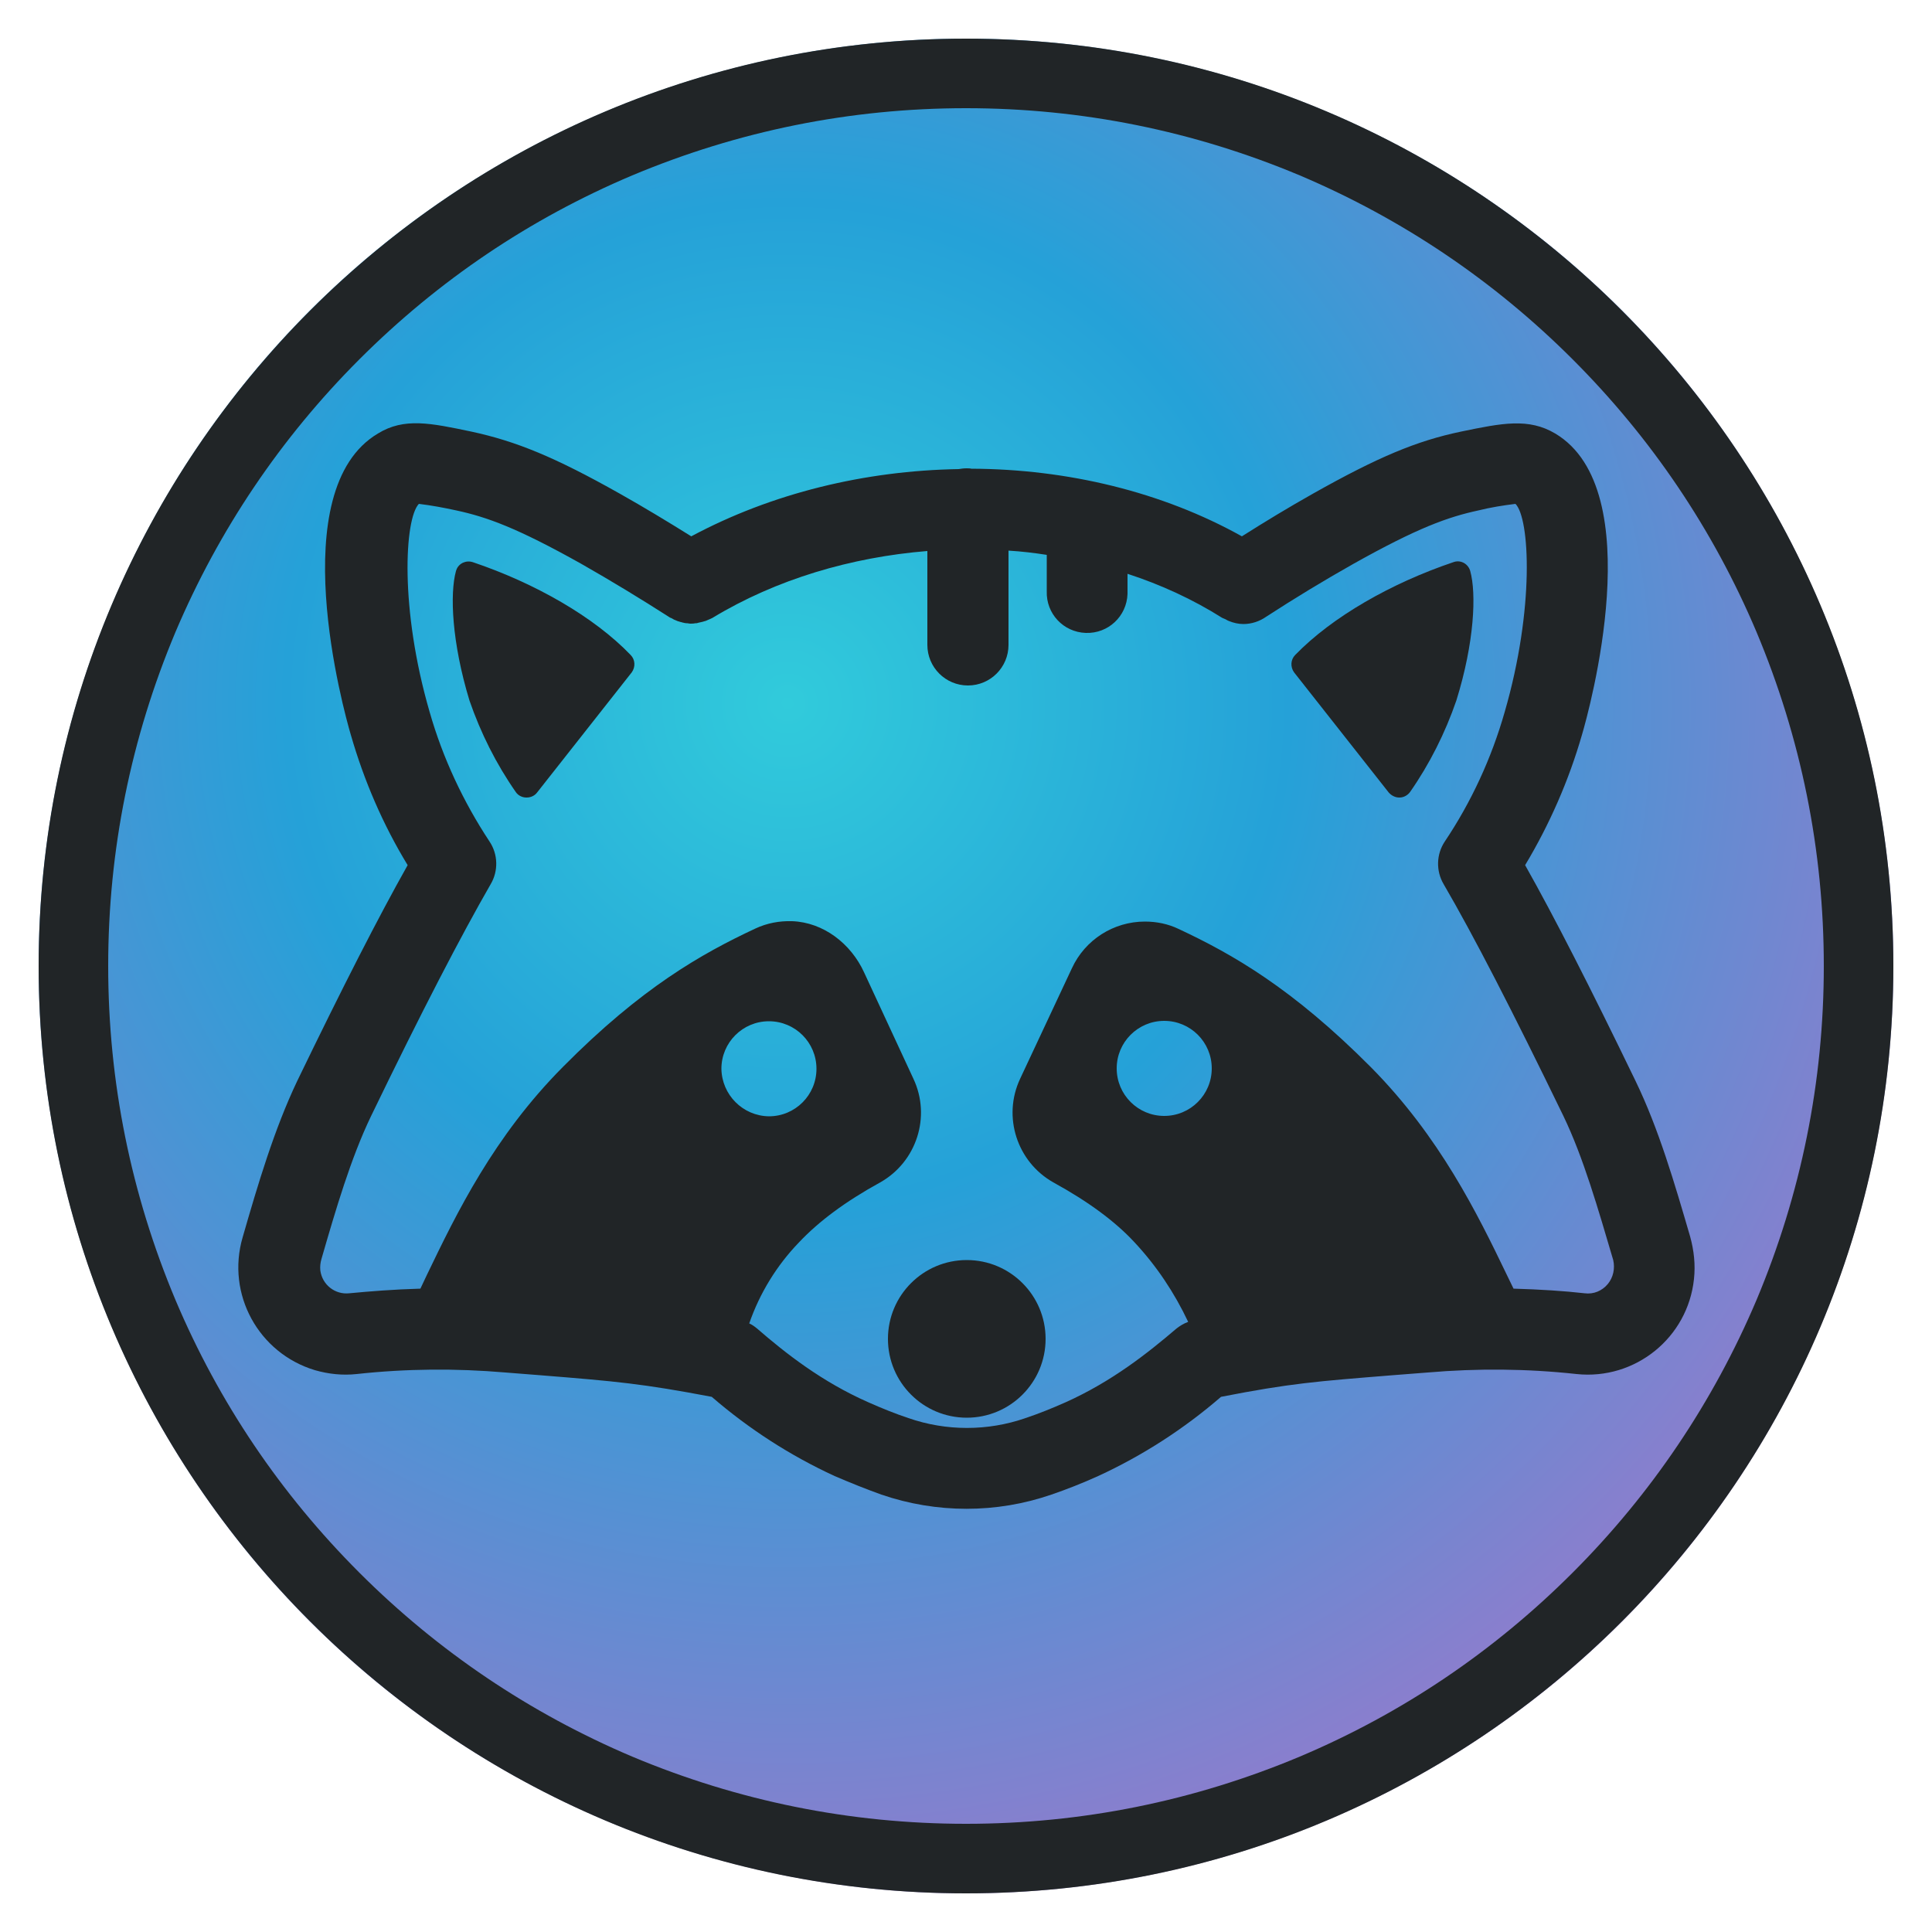 <?xml version="1.0" encoding="utf-8"?>
<!-- Generator: Adobe Illustrator 26.5.0, SVG Export Plug-In . SVG Version: 6.00 Build 0)  -->
<svg version="1.1" id="Layer_1" xmlns="http://www.w3.org/2000/svg" xmlns:xlink="http://www.w3.org/1999/xlink" x="0px" y="0px"
	 viewBox="0 0 500 500" style="enable-background:new 0 0 500 500;" xml:space="preserve">
<style type="text/css">
	.st0{fill:none;}
	.st1{fill:url(#SVGID_1_);}
	.st2{fill:#212527;}
</style>
<rect class="st0" width="500" height="500"/>
<g>
	
		<radialGradient id="SVGID_1_" cx="203.99" cy="319.8" r="317.2" gradientTransform="matrix(1 0 0 -1 -0.15 501.85)" gradientUnits="userSpaceOnUse">
		<stop  offset="0" style="stop-color:#31CBDB"/>
		<stop  offset="0.41" style="stop-color:#25A1D8"/>
		<stop  offset="1" style="stop-color:#917CCD"/>
	</radialGradient>
	<circle class="st1" cx="250" cy="250" r="240"/>
	<path class="st2" d="M250,28c30,0,59,5.9,86.4,17.4C362.8,56.6,386.6,72.6,407,93s36.4,44.1,47.6,70.6C466.1,191,472,220,472,250
		s-5.9,59-17.4,86.4c-11.2,26.4-27.2,50.2-47.6,70.6s-44.1,36.4-70.6,47.6C309,466.1,280,472,250,472s-59-5.9-86.4-17.4
		c-26.4-11.2-50.2-27.2-70.6-47.6s-36.4-44.1-47.6-70.6C33.9,309,28,280,28,250s5.9-59,17.4-86.4C56.6,137.2,72.6,113.4,93,93
		s44.1-36.4,70.6-47.6C191,33.9,220,28,250,28 M250,10C117.5,10,10,117.5,10,250s107.5,240,240,240s240-107.5,240-240
		S382.5,10,250,10L250,10z"/>
</g>
<circle class="st2" cx="250.2" cy="346.5" r="20.4"/>
<path class="st2" d="M423.3,279.8c-11.7-24.2-21.1-42.6-28.6-55.9c6.3-10.5,11.3-21.9,14.7-33.7c1.9-6.4,17.6-63.4-6.9-78
	c-6.9-4.1-13.8-2.7-24.4-0.5c-11.5,2.4-21.5,6.6-38.2,16c-6.4,3.6-12.5,7.3-18.5,11.1c-20.6-11.5-45.1-17.4-70-17.5
	c-0.4-0.1-0.8-0.1-1.3-0.1c-0.7,0-1.4,0.1-2,0.2c-24.2,0.4-48.3,6.2-69.2,17.4c-6.1-3.8-12.2-7.5-18.6-11.1
	c-16.7-9.4-26.7-13.5-38.3-16c-10.5-2.2-17.4-3.7-24.2,0.5c-24.6,14.6-8.9,71.6-7,78c3.4,11.8,8.3,23.2,14.7,33.7
	c-7.5,13.3-16.9,31.7-28.6,55.9c-5.9,12.4-10.1,26.5-14.1,40.4c-4.3,14.7,4.1,30,18.7,34.4c3.5,1,7.1,1.4,10.8,1
	c12.8-1.4,25.7-1.5,38.5-0.4l8.9,0.7c20,1.6,26.6,2.2,44.5,5.6c9.6,8.3,20.3,15.2,31.8,20.5c4.2,1.8,8.2,3.4,12.1,4.8
	c14.3,4.9,29.8,4.9,44,0c3.8-1.3,7.9-2.9,12.1-4.8c11.5-5.3,22.2-12.2,31.8-20.5c17.9-3.5,24.6-4,44.5-5.6l9-0.7
	c12.8-1.1,25.7-1,38.5,0.4c15.2,1.6,28.8-9.4,30.4-24.6c0.4-3.7,0-7.4-1-11C433.4,306.3,429.3,292.2,423.3,279.8z M186.7,276.6
	c0-6.8,5.5-12.3,12.3-12.3c6.8,0,12.3,5.5,12.3,12.3c0,6.8-5.5,12.3-12.3,12.3c0,0,0,0,0,0C192.2,288.8,186.8,283.3,186.7,276.6z
	 M301.3,288.8c-6.8,0-12.3-5.5-12.3-12.3s5.5-12.3,12.3-12.3c6.8,0,12.3,5.5,12.3,12.3c0,0,0,0,0,0
	C313.6,283.3,308.1,288.8,301.3,288.8C301.3,288.8,301.3,288.8,301.3,288.8L301.3,288.8z M416.1,332.3c-1.5,1.8-3.7,2.7-6,2.4
	c-5.3-0.6-11.4-1-18.4-1.2L390,330c-7.7-16-17.4-35.8-35.2-53.8c-20.4-20.5-35.9-29.3-49.8-35.8c-2.7-1.3-5.7-1.9-8.7-1.9
	c-8.1,0-15.5,4.7-18.9,12.1L264,279.2c-4.6,9.8-0.8,21.5,8.6,26.8c9.1,5,16,10.1,21,15.5c5.7,6.1,10.3,13,13.9,20.6
	c-1.1,0.4-2.1,1-3,1.7c-7.5,6.4-16.7,13.7-28.7,19.1c-3.6,1.6-7.1,3-10.4,4.1c-9.8,3.4-20.5,3.4-30.3,0c-3.3-1.1-6.8-2.5-10.4-4.1
	c-12-5.3-21.3-12.6-28.8-19.1c-0.6-0.5-1.3-1-2-1.3c2.7-7.8,7.1-15,12.9-21c5.1-5.4,11.9-10.5,21-15.5c9.4-5.3,13.2-17,8.6-26.8
	l-12.8-27.6c-3.4-7.4-10.5-12.9-18.6-13.2c-3.3-0.1-6.5,0.5-9.5,1.9c-13.9,6.5-29.5,15.3-49.8,35.8c-17.9,18-27.5,37.8-35.2,53.8
	c-0.6,1.2-1.1,2.4-1.7,3.6c-7.1,0.2-13.1,0.7-18.4,1.2c-3.7,0.4-7-2.2-7.5-5.9c-0.1-1,0-2,0.3-3c3.7-12.8,7.6-26.1,12.8-36.9
	c13.2-27.3,23.4-46.9,31-60.1c2-3.4,1.9-7.7-0.3-11c-6.8-10.3-12.1-21.6-15.5-33.5c-7.8-26.8-6.5-50-2.8-53.9c3.3,0.4,6.5,1,9.7,1.7
	c7.9,1.7,15.7,4.5,32.3,13.8c7.9,4.5,15.3,9,22.8,13.8c0.2,0.2,0.5,0.2,0.8,0.4c0.3,0.2,0.5,0.3,0.8,0.4c0.4,0.2,0.7,0.3,1.1,0.4
	c0.2,0.1,0.5,0.1,0.7,0.2c0.4,0.1,0.8,0.2,1.3,0.2c0.2,0,0.5,0.1,0.7,0.1c0.4,0,0.9,0,1.3-0.1c0.2,0,0.5,0,0.7-0.1
	c0.4-0.1,0.9-0.2,1.3-0.3c0.2-0.1,0.4-0.1,0.7-0.2c0.5-0.2,0.9-0.4,1.4-0.6c0.1-0.1,0.3-0.1,0.4-0.2c16.5-10,35.9-15.7,55.6-17.3
	v24.3c0,5.8,4.7,10.5,10.5,10.5c5.8,0,10.5-4.7,10.5-10.5v-24.4c3.4,0.2,6.7,0.6,9.9,1.1v9.4c-0.2,5.8,4.3,10.6,10.1,10.8
	s10.6-4.3,10.8-10.1c0-0.2,0-0.5,0-0.7v-4.5c8.6,2.8,16.9,6.6,24.5,11.4c0.4,0.2,0.8,0.3,1.1,0.5c0.3,0.2,0.4,0.2,0.6,0.3
	c1.2,0.5,2.5,0.8,3.8,0.8c2.1,0,4.2-0.7,5.9-1.9c7.4-4.8,14.8-9.3,22.6-13.7c16.6-9.3,24.4-12.1,32.3-13.8c3.2-0.8,6.4-1.3,9.6-1.7
	c3.7,3.7,5,27-2.8,53.9c-3.4,11.9-8.6,23.2-15.5,33.5c-2.2,3.3-2.3,7.6-0.3,11c7.7,13.2,17.8,32.8,31,60c5.2,10.8,9,24.1,12.9,37.3
	C418,328.3,417.5,330.6,416.1,332.3L416.1,332.3z"/>
<path class="st2" d="M380.5,147.8c-0.5-1.8-2.3-2.9-4.1-2.4c-0.1,0-0.2,0.1-0.3,0.1c-16,5.4-31.3,14.1-40.9,24
	c-1.2,1.2-1.3,3.1-0.3,4.5l24.5,31.1c0.7,0.8,1.7,1.3,2.7,1.3h0.1c1.1,0,2.1-0.6,2.7-1.4c5.1-7.3,9.1-15.3,12-23.7
	C381.6,166.2,382.1,153.6,380.5,147.8z"/>
<path class="st2" d="M122.4,145.5c-1.8-0.6-3.7,0.3-4.3,2c0,0.1-0.1,0.2-0.1,0.3c-1.6,5.8-1.1,18.4,3.5,33.5
	c2.9,8.4,6.9,16.4,12,23.7c0.6,0.9,1.7,1.4,2.7,1.4h0.1c1.1,0,2.1-0.5,2.7-1.3l24.5-31.1c1-1.4,0.9-3.3-0.3-4.5
	C153.7,159.6,138.4,150.9,122.4,145.5z"/>
</svg>
